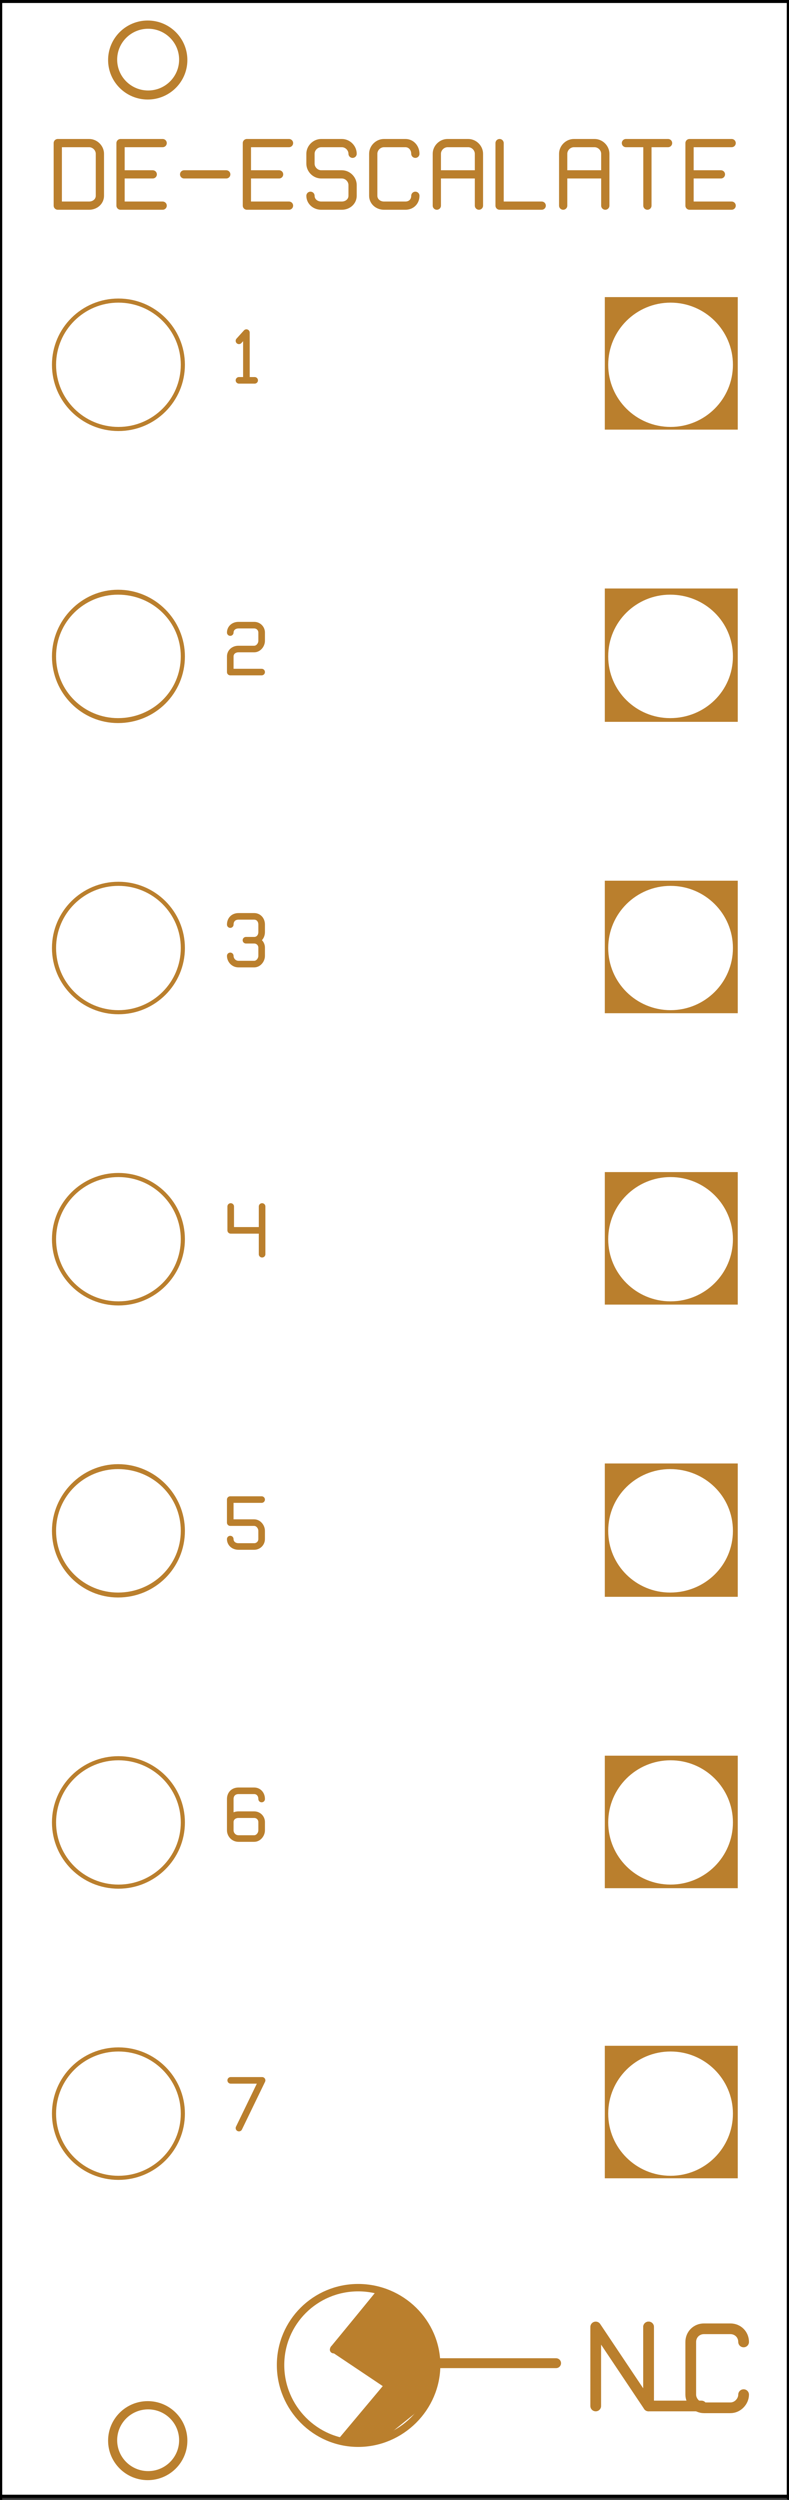 <?xml version="1.0" encoding="UTF-8" standalone="no"?>
<!DOCTYPE svg PUBLIC "-//W3C//DTD SVG 1.1//EN" "http://www.w3.org/Graphics/SVG/1.1/DTD/svg11.dtd">
<svg width="100%" height="100%" viewBox="0 0 120 380" version="1.1" xmlns="http://www.w3.org/2000/svg" xmlns:xlink="http://www.w3.org/1999/xlink" xml:space="preserve" xmlns:serif="http://www.serif.com/" style="fill-rule:evenodd;clip-rule:evenodd;stroke-linecap:round;stroke-linejoin:round;stroke-miterlimit:10;">
    <rect x="0" y="0" width="120" height="380" fill="#333333" stroke="none"/>
    <g transform="matrix(0.785,0,0,-0.782,-76.067,454.775)">
        <rect x="97.28" y="96" width="152.32" height="485.6" style="fill:white;"/>
    </g>
    <g transform="matrix(0.785,0,0,-0.782,-76.067,794.761)">
        <path d="M212.32,548.64L212.32,564L222.56,548.64L222.56,564" style="fill:none;fill-rule:nonzero;stroke:rgb(186,127,45);stroke-width:2.08px;"/>
    </g>
    <g transform="matrix(0.785,0,0,-0.782,-76.067,794.761)">
        <path d="M222.56,564L222.56,548.64L232.8,548.64" style="fill:none;fill-rule:nonzero;stroke:rgb(186,127,45);stroke-width:2.08px;"/>
    </g>
    <g transform="matrix(0.785,0,0,-0.782,113.096,355.992)">
        <path d="M0,-10.24C0,-11.52 -1.12,-12.8 -2.56,-12.8L-7.68,-12.8C-9.12,-12.8 -10.24,-11.52 -10.24,-10.24L-10.24,-0C-10.24,1.44 -9.12,2.56 -7.68,2.56L-2.56,2.56C-1.12,2.56 0,1.44 0,-0" style="fill:none;fill-rule:nonzero;stroke:rgb(186,127,45);stroke-width:2.08px;"/>
    </g>
    <g transform="matrix(-0.785,0,0,-0.782,54.602,347.739)">
        <path d="M0.16,-30.24C-8.16,-30.24 -15.04,-23.36 -15.04,-15.04C-15.04,-6.72 -8.16,0 0.16,0C8.48,0 15.2,-6.72 15.2,-15.04C15.2,-23.36 8.48,-30.24 0.16,-30.24" style="fill:none;fill-rule:nonzero;stroke:rgb(186,127,45);stroke-width:1.44px;"/>
    </g>
    <g transform="matrix(0.785,0,0,-0.782,-76.067,793.761)">
        <path d="M181.76,555.68L204.64,555.68" style="fill:none;fill-rule:nonzero;stroke:rgb(186,127,45);stroke-width:1.92px;"/>
    </g>
    <g transform="matrix(-0.494,0.607,-0.609,-0.492,469.209,521.161)">
        <path d="M158.811,546.8L173.029,546.8" style="fill:none;fill-rule:nonzero;stroke:rgb(186,127,45);stroke-width:1.44px;"/>
    </g>
    <g transform="matrix(-0.503,0.6,-0.602,-0.501,479.872,549.248)">
        <path d="M160.694,564.88L174.666,564.88" style="fill:none;fill-rule:nonzero;stroke:rgb(186,127,45);stroke-width:1.44px;"/>
    </g>
    <g transform="matrix(0.651,0.436,-0.437,0.649,189.328,-73.658)">
        <path d="M160.343,555.92L173.257,555.92" style="fill:none;fill-rule:nonzero;stroke:rgb(186,127,45);stroke-width:1.44px;"/>
    </g>
    <g transform="matrix(0.025,0.781,-0.784,0.025,494.666,221.138)">
        <path d="M162.86,560.305L172.945,560.305L173.917,564.978L173.61,569.61L162.86,560.305Z" style="fill:rgb(186,127,45);"/>
    </g>
    <g transform="matrix(0.708,0.336,-0.337,0.706,122.251,-89.128)">
        <path d="M165.575,540.836L169.296,540.836L176.306,555.929L162.239,554.299L165.575,540.836Z" style="fill:rgb(186,127,45);"/>
    </g>
    <g transform="matrix(0.785,0,0,-0.782,-76.067,809.266)">
        <path d="M172.32,569.6L179.52,569.28L179.2,567.52L177.12,565.6L172.16,561.6L172.32,569.6Z" style="fill:rgb(186,127,45);"/>
    </g>
    <g transform="matrix(0.785,0,0,-0.782,-76.067,795.762)">
        <path d="M172.16,562.4L180.8,562.56L181.28,557.76L180.96,554.4L179.68,551.36L171.84,551.68L172.16,562.4Z" style="fill:rgb(186,127,45);"/>
    </g>
    <g transform="matrix(0.785,0,0,-0.782,-76.067,780.257)">
        <path d="M172.64,552L175.84,549.92L179.04,546.24L180.32,543.2L180.64,542.08L171.68,542.24L172.64,552Z" style="fill:rgb(186,127,45);"/>
    </g>
    <g transform="matrix(0,-0.782,0.785,0,22.469,15.13)">
        <circle cx="7.68" cy="0" r="7.68" style="fill:rgb(186,127,45);"/>
    </g>
    <g transform="matrix(0,-0.782,0.785,0,22.469,376.999)">
        <circle cx="7.68" cy="0" r="7.68" style="fill:rgb(186,127,45);"/>
    </g>
    <g transform="matrix(0.785,0,0,-0.782,-76.067,183.31)">
        <path d="M143.2,168.16L144.64,169.76L144.64,160.48M143.2,160.48L146.24,160.48" style="fill:none;fill-rule:nonzero;stroke:rgb(186,127,45);stroke-width:1.28px;"/>
    </g>
    <g transform="matrix(0.785,0,0,-0.782,35.021,101.033)">
        <path d="M0,6.24C0,7.04 0.64,7.68 1.6,7.68L4.64,7.68C5.44,7.68 6.08,7.04 6.08,6.24L6.08,4.64C6.08,3.84 5.44,3.04 4.64,3.04L1.6,3.04M0,1.6C0,2.4 0.64,3.04 1.6,3.04M0,1.6L0,-1.44L6.08,-1.44" style="fill:none;fill-rule:nonzero;stroke:rgb(186,127,45);stroke-width:1.28px;"/>
    </g>
    <g transform="matrix(0.785,0,0,-0.782,35.021,145.298)">
        <path d="M0,6.08C0,7.04 0.64,7.68 1.6,7.68L4.64,7.68C5.44,7.68 6.08,7.04 6.08,6.08L6.08,4.64C6.08,3.68 5.44,3.04 4.64,3.04L3.04,3.04M4.64,3.04C5.44,3.04 6.08,2.4 6.08,1.6L6.08,-0C6.08,-0.8 5.44,-1.6 4.64,-1.6L1.6,-1.6C0.64,-1.6 0,-0.8 0,-0" style="fill:none;fill-rule:nonzero;stroke:rgb(186,127,45);stroke-width:1.28px;"/>
    </g>
    <g transform="matrix(0.785,0,0,-0.782,-76.067,449.148)">
        <path d="M147.68,330.56L147.68,339.84M141.6,339.84L141.6,335.2L147.68,335.2" style="fill:none;fill-rule:nonzero;stroke:rgb(186,127,45);stroke-width:1.28px;"/>
    </g>
    <g transform="matrix(0.785,0,0,-0.782,39.791,235.077)">
        <path d="M0,9.12L-6.08,9.12L-6.08,4.64M-6.08,4.64L-1.44,4.64C-0.64,4.64 0,3.84 0,3.04L0,1.44C0,0.64 -0.64,0 -1.44,0L-4.48,0C-5.44,0 -6.08,0.64 -6.08,1.44" style="fill:none;fill-rule:nonzero;stroke:rgb(186,127,45);stroke-width:1.28px;"/>
    </g>
    <g transform="matrix(0.785,0,0,-0.782,35.021,274.715)">
        <path d="M0,-2.88C0,-2.08 0.64,-1.44 1.6,-1.44L4.64,-1.44C5.44,-1.44 6.08,-2.08 6.08,-2.88L6.08,-4.48C6.08,-5.28 5.44,-6.08 4.64,-6.08L1.6,-6.08C0.64,-6.08 0,-5.28 0,-4.48L0,1.6C0,2.56 0.64,3.2 1.6,3.2L4.64,3.2C5.44,3.2 6.08,2.56 6.08,1.6" style="fill:none;fill-rule:nonzero;stroke:rgb(186,127,45);stroke-width:1.28px;"/>
    </g>
    <g transform="matrix(0.785,0,0,-0.782,8.787,31.26)">
        <path d="M0,12.16L6.08,12.16C7.2,12.16 8.16,11.2 8.16,10.08L8.16,1.92C8.16,0.8 7.2,0 6.08,0L0,0L0,12.16M20.32,12.16L12.16,12.16L12.16,0L20.32,0M12.16,6.08L18.4,6.08M24.48,6.08L32.64,6.08M44.8,12.16L36.64,12.16L36.64,0L44.8,0M36.64,6.08L42.88,6.08M55.04,6.08C56.16,6.08 57.12,5.12 57.12,4L57.12,1.92C57.12,0.8 56.16,0 55.04,0L51.04,0C49.92,0 48.96,0.8 48.96,1.92M55.04,6.08L51.04,6.08C49.92,6.08 48.96,7.04 48.96,8.16L48.96,10.08C48.96,11.2 49.92,12.16 51.04,12.16L55.04,12.16C56.16,12.16 57.12,11.2 57.12,10.08M69.28,1.92C69.28,0.8 68.48,0 67.36,0L63.2,0C62.08,0 61.12,0.8 61.12,1.92L61.12,10.08C61.12,11.2 62.08,12.16 63.2,12.16L67.36,12.16C68.48,12.16 69.28,11.2 69.28,10.08M73.44,0L73.44,10.08C73.44,11.2 74.4,12.16 75.52,12.16L79.52,12.16C80.64,12.16 81.6,11.2 81.6,10.08L81.6,0M73.44,6.08L81.6,6.08M85.6,12.16L85.6,0L93.76,0M97.92,0L97.92,10.08C97.92,11.2 98.88,12.16 100,12.16L104,12.16C105.12,12.16 106.08,11.2 106.08,10.08L106.08,0M97.92,6.08L106.08,6.08M110.08,12.16L118.24,12.16M114.24,12.16L114.24,0M130.56,12.16L122.4,12.16L122.4,0L130.56,0M122.4,6.08L128.48,6.08" style="fill:none;fill-rule:nonzero;stroke:rgb(186,127,45);stroke-width:1.6px;"/>
    </g>
    <g transform="matrix(0.785,0,0,-0.782,-76.067,717.361)">
        <rect x="214.08" y="493.92" width="25.76" height="25.76" style="fill:rgb(186,127,45);"/>
    </g>
    <g transform="matrix(0,-0.782,0.785,0,18.075,65.522)">
        <circle cx="12.88" cy="-0.08" r="12.88" style="fill:rgb(186,127,45);"/>
    </g>
    <g transform="matrix(0,-0.782,0.785,0,18.013,109.849)">
        <path d="M12.88,-12.88C5.68,-12.88 -0.08,-7.12 -0.08,-0.08C-0.08,7.12 5.68,12.88 12.88,12.88C19.92,12.88 25.84,7.12 25.84,-0.08C25.84,-7.12 19.92,-12.88 12.88,-12.88Z" style="fill:rgb(186,127,45);"/>
    </g>
    <g transform="matrix(0,-0.782,0.785,0,17.95,154.176)">
        <circle cx="12.88" cy="0.08" r="12.88" style="fill:rgb(186,127,45);"/>
    </g>
    <g transform="matrix(0,-0.782,0.785,0,18.075,198.44)">
        <circle cx="12.88" cy="-0.08" r="12.88" style="fill:rgb(186,127,45);"/>
    </g>
    <g transform="matrix(0,-0.782,0.785,0,18.013,242.767)">
        <path d="M12.88,-12.88C5.68,-12.88 -0.08,-7.12 -0.08,-0.08C-0.08,7.12 5.68,12.88 12.88,12.88C19.92,12.88 25.84,7.12 25.84,-0.08C25.84,-7.12 19.92,-12.88 12.88,-12.88Z" style="fill:rgb(186,127,45);"/>
    </g>
    <g transform="matrix(0,-0.782,0.785,0,17.95,287.094)">
        <circle cx="12.88" cy="0.08" r="12.88" style="fill:rgb(186,127,45);"/>
    </g>
    <g transform="matrix(0.785,0,0,-0.782,-76.067,407.259)">
        <path d="M214.08,463.04L239.84,463.04L239.84,437.28L214.08,437.28L214.08,463.04ZM214.08,406.4L239.84,406.4L239.84,380.48L214.08,380.48L214.08,406.4ZM214.08,349.6L239.84,349.6L239.84,323.84L214.08,323.84L214.08,349.6ZM214.08,292.96L239.84,292.96L239.84,267.2L214.08,267.2L214.08,292.96ZM214.08,236.32L239.84,236.32L239.84,210.4L214.08,210.4L214.08,236.32ZM214.08,179.52L239.84,179.52L239.84,153.76L214.08,153.76L214.08,179.52Z" style="fill:rgb(186,127,45);"/>
    </g>
    <g transform="matrix(0,-0.782,0.785,0,18.075,331.359)">
        <circle cx="12.88" cy="-0.08" r="12.88" style="fill:rgb(186,127,45);"/>
    </g>
    <g transform="matrix(0.785,0,0,-0.782,-76.067,714.985)">
        <path d="M141.6,509.92L147.68,509.92L143.2,500.64" style="fill:none;fill-rule:nonzero;stroke:rgb(186,127,45);stroke-width:1.28px;"/>
    </g>
    <g transform="matrix(0,-0.782,0.785,0,22.594,13.755)">
        <circle cx="6" cy="-0.08" r="6" style="fill:white;"/>
    </g>
    <g transform="matrix(0,-0.782,0.785,0,22.594,375.624)">
        <circle cx="6" cy="-0.08" r="6" style="fill:white;"/>
    </g>
    <g transform="matrix(0,-0.782,0.785,0,102.05,330.734)">
        <circle cx="12.08" cy="-0.08" r="12.08" style="fill:white;"/>
    </g>
    <g transform="matrix(0,-0.782,0.785,0,18.075,64.896)">
        <circle cx="12.08" cy="-0.08" r="12.08" style="fill:white;"/>
    </g>
    <g transform="matrix(0,-0.782,0.785,0,18.012,109.223)">
        <path d="M12.08,-12.08C5.36,-12.08 0.08,-6.64 0.08,-0.08C0.08,6.64 5.36,12.08 12.08,12.08C18.8,12.08 24.08,6.64 24.08,-0.08C24.08,-6.64 18.8,-12.08 12.08,-12.08Z" style="fill:white;"/>
    </g>
    <g transform="matrix(0,-0.782,0.785,0,17.95,153.551)">
        <circle cx="12.08" cy="0.08" r="12.08" style="fill:white;"/>
    </g>
    <g transform="matrix(0,-0.782,0.785,0,18.075,197.815)">
        <circle cx="12.08" cy="-0.08" r="12.08" style="fill:white;"/>
    </g>
    <g transform="matrix(0,-0.782,0.785,0,18.012,242.142)">
        <path d="M12.08,-12.08C5.36,-12.08 0.08,-6.64 0.08,-0.08C0.08,6.64 5.36,12.08 12.08,12.08C18.8,12.08 24.08,6.64 24.08,-0.08C24.08,-6.64 18.8,-12.08 12.08,-12.08Z" style="fill:white;"/>
    </g>
    <g transform="matrix(0,-0.782,0.785,0,17.95,286.469)">
        <circle cx="12.08" cy="0.08" r="12.08" style="fill:white;"/>
    </g>
    <g transform="matrix(0,-0.782,0.785,0,102.05,64.896)">
        <circle cx="12.08" cy="-0.08" r="12.08" style="fill:white;"/>
    </g>
    <g transform="matrix(0,-0.782,0.785,0,101.987,109.223)">
        <path d="M12.08,-12.08C5.36,-12.08 0.08,-6.64 0.08,-0.08C0.08,6.64 5.36,12.08 12.08,12.08C18.8,12.08 24.08,6.64 24.08,-0.08C24.08,-6.64 18.8,-12.08 12.08,-12.08Z" style="fill:white;"/>
    </g>
    <g transform="matrix(0,-0.782,0.785,0,101.925,153.551)">
        <circle cx="12.08" cy="0.08" r="12.08" style="fill:white;"/>
    </g>
    <g transform="matrix(0,-0.782,0.785,0,102.05,197.815)">
        <circle cx="12.08" cy="-0.08" r="12.08" style="fill:white;"/>
    </g>
    <g transform="matrix(0,-0.782,0.785,0,101.987,242.142)">
        <path d="M12.08,-12.08C5.36,-12.08 0.08,-6.64 0.08,-0.08C0.08,6.64 5.36,12.08 12.08,12.08C18.8,12.08 24.08,6.64 24.08,-0.08C24.08,-6.64 18.8,-12.08 12.08,-12.08Z" style="fill:white;"/>
    </g>
    <g transform="matrix(0,-0.782,0.785,0,101.925,286.469)">
        <circle cx="12.08" cy="0.08" r="12.08" style="fill:white;"/>
    </g>
    <g transform="matrix(0,-0.782,0.785,0,18.075,330.734)">
        <circle cx="12.08" cy="-0.08" r="12.08" style="fill:white;"/>
    </g>
    <g transform="matrix(-0.785,0,0,-0.782,196.067,75.275)">
        <path d="M97.28,96L249.6,96" style="fill:none;fill-rule:nonzero;stroke:black;stroke-width:0.64px;"/>
    </g>
    <g transform="matrix(0,0.782,-0.785,0,266.046,113.975)">
        <path d="M-145.52,338.8L340.08,338.8" style="fill:none;fill-rule:nonzero;stroke:black;stroke-width:0.64px;"/>
    </g>
    <g transform="matrix(0.785,0,0,-0.782,-76.067,834.274)">
        <path d="M97.28,581.6L249.6,581.6" style="fill:none;fill-rule:nonzero;stroke:black;stroke-width:0.64px;"/>
    </g>
    <g transform="matrix(0,-0.782,0.785,0,-146.046,385.064)">
        <path d="M6.8,338.8L492.4,338.8" style="fill:none;fill-rule:nonzero;stroke:black;stroke-width:0.64px;"/>
    </g>
</svg>
